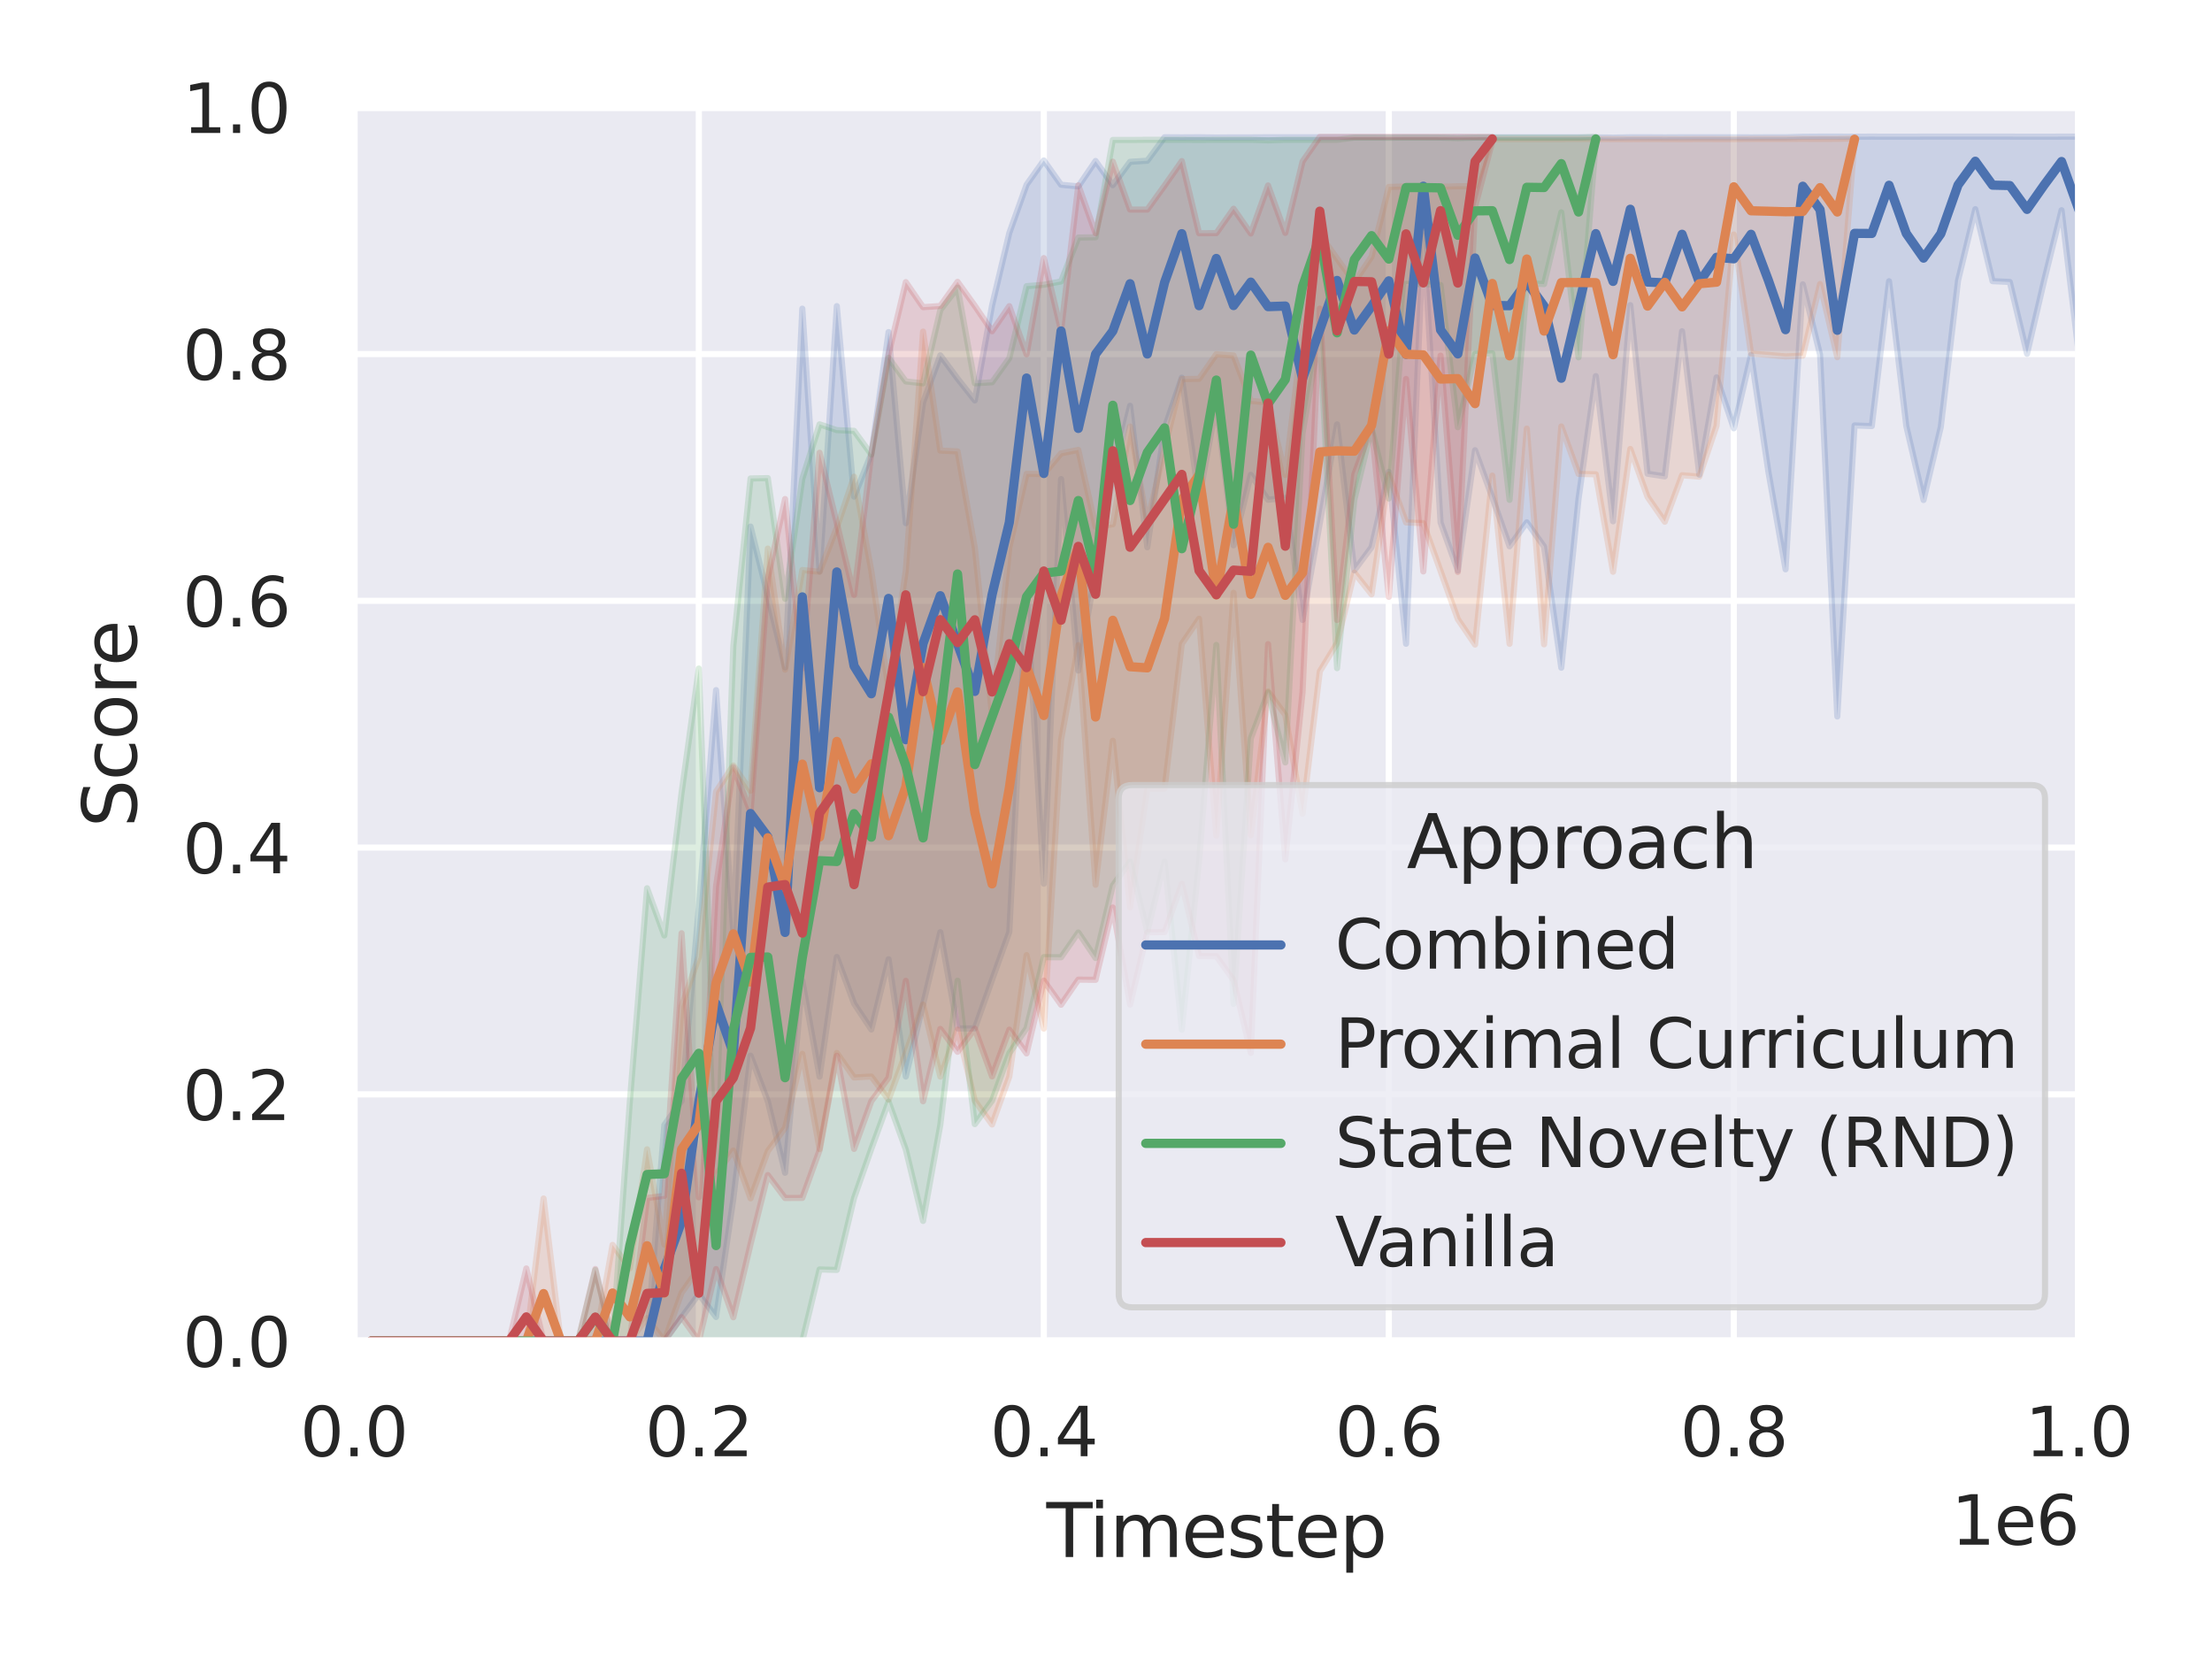 <?xml version="1.0" encoding="utf-8" standalone="no"?>
<!DOCTYPE svg PUBLIC "-//W3C//DTD SVG 1.1//EN"
  "http://www.w3.org/Graphics/SVG/1.1/DTD/svg11.dtd">
<svg xmlns:xlink="http://www.w3.org/1999/xlink" width="288pt" height="216pt" viewBox="0 0 288 216" xmlns="http://www.w3.org/2000/svg" version="1.1">
 <defs>
  <style type="text/css">*{stroke-linejoin: round; stroke-linecap: butt}</style>
 </defs>
 <g id="figure_1">
  <g id="patch_1">
   <path d="M 0 216 
L 288 216 
L 288 0 
L 0 0 
z
" style="fill: #ffffff"/>
  </g>
  <g id="axes_1">
   <g id="patch_2">
    <path d="M 46.068 174.612 
L 270.657 174.612 
L 270.657 13.968 
L 46.068 13.968 
z
" style="fill: #eaeaf2"/>
   </g>
   <g id="matplotlib.axis_1">
    <g id="xtick_1">
     <g id="line2d_1">
      <path d="M 46.068 174.612 
L 46.068 13.968 
" clip-path="url(#p4037d0fa3b)" style="fill: none; stroke: #ffffff; stroke-width: 0.8; stroke-linecap: round"/>
     </g>
     <g id="text_1">
      <!-- 0.0 -->
      <g style="fill: #262626" transform="translate(39.071 189.599) scale(0.088 -0.088)">
       <defs>
        <path id="DejaVuSans-30" d="M 2034 4250 
Q 1547 4250 1301 3770 
Q 1056 3291 1056 2328 
Q 1056 1369 1301 889 
Q 1547 409 2034 409 
Q 2525 409 2770 889 
Q 3016 1369 3016 2328 
Q 3016 3291 2770 3770 
Q 2525 4250 2034 4250 
z
M 2034 4750 
Q 2819 4750 3233 4129 
Q 3647 3509 3647 2328 
Q 3647 1150 3233 529 
Q 2819 -91 2034 -91 
Q 1250 -91 836 529 
Q 422 1150 422 2328 
Q 422 3509 836 4129 
Q 1250 4750 2034 4750 
z
" transform="scale(0.016)"/>
        <path id="DejaVuSans-2e" d="M 684 794 
L 1344 794 
L 1344 0 
L 684 0 
L 684 794 
z
" transform="scale(0.016)"/>
       </defs>
       <use xlink:href="#DejaVuSans-30"/>
       <use xlink:href="#DejaVuSans-2e" x="63.623"/>
       <use xlink:href="#DejaVuSans-30" x="95.41"/>
      </g>
     </g>
    </g>
    <g id="xtick_2">
     <g id="line2d_2">
      <path d="M 90.986 174.612 
L 90.986 13.968 
" clip-path="url(#p4037d0fa3b)" style="fill: none; stroke: #ffffff; stroke-width: 0.8; stroke-linecap: round"/>
     </g>
     <g id="text_2">
      <!-- 0.2 -->
      <g style="fill: #262626" transform="translate(83.988 189.599) scale(0.088 -0.088)">
       <defs>
        <path id="DejaVuSans-32" d="M 1228 531 
L 3431 531 
L 3431 0 
L 469 0 
L 469 531 
Q 828 903 1448 1529 
Q 2069 2156 2228 2338 
Q 2531 2678 2651 2914 
Q 2772 3150 2772 3378 
Q 2772 3750 2511 3984 
Q 2250 4219 1831 4219 
Q 1534 4219 1204 4116 
Q 875 4013 500 3803 
L 500 4441 
Q 881 4594 1212 4672 
Q 1544 4750 1819 4750 
Q 2544 4750 2975 4387 
Q 3406 4025 3406 3419 
Q 3406 3131 3298 2873 
Q 3191 2616 2906 2266 
Q 2828 2175 2409 1742 
Q 1991 1309 1228 531 
z
" transform="scale(0.016)"/>
       </defs>
       <use xlink:href="#DejaVuSans-30"/>
       <use xlink:href="#DejaVuSans-2e" x="63.623"/>
       <use xlink:href="#DejaVuSans-32" x="95.41"/>
      </g>
     </g>
    </g>
    <g id="xtick_3">
     <g id="line2d_3">
      <path d="M 135.904 174.612 
L 135.904 13.968 
" clip-path="url(#p4037d0fa3b)" style="fill: none; stroke: #ffffff; stroke-width: 0.8; stroke-linecap: round"/>
     </g>
     <g id="text_3">
      <!-- 0.4 -->
      <g style="fill: #262626" transform="translate(128.906 189.599) scale(0.088 -0.088)">
       <defs>
        <path id="DejaVuSans-34" d="M 2419 4116 
L 825 1625 
L 2419 1625 
L 2419 4116 
z
M 2253 4666 
L 3047 4666 
L 3047 1625 
L 3713 1625 
L 3713 1100 
L 3047 1100 
L 3047 0 
L 2419 0 
L 2419 1100 
L 313 1100 
L 313 1709 
L 2253 4666 
z
" transform="scale(0.016)"/>
       </defs>
       <use xlink:href="#DejaVuSans-30"/>
       <use xlink:href="#DejaVuSans-2e" x="63.623"/>
       <use xlink:href="#DejaVuSans-34" x="95.41"/>
      </g>
     </g>
    </g>
    <g id="xtick_4">
     <g id="line2d_4">
      <path d="M 180.821 174.612 
L 180.821 13.968 
" clip-path="url(#p4037d0fa3b)" style="fill: none; stroke: #ffffff; stroke-width: 0.8; stroke-linecap: round"/>
     </g>
     <g id="text_4">
      <!-- 0.6 -->
      <g style="fill: #262626" transform="translate(173.824 189.599) scale(0.088 -0.088)">
       <defs>
        <path id="DejaVuSans-36" d="M 2113 2584 
Q 1688 2584 1439 2293 
Q 1191 2003 1191 1497 
Q 1191 994 1439 701 
Q 1688 409 2113 409 
Q 2538 409 2786 701 
Q 3034 994 3034 1497 
Q 3034 2003 2786 2293 
Q 2538 2584 2113 2584 
z
M 3366 4563 
L 3366 3988 
Q 3128 4100 2886 4159 
Q 2644 4219 2406 4219 
Q 1781 4219 1451 3797 
Q 1122 3375 1075 2522 
Q 1259 2794 1537 2939 
Q 1816 3084 2150 3084 
Q 2853 3084 3261 2657 
Q 3669 2231 3669 1497 
Q 3669 778 3244 343 
Q 2819 -91 2113 -91 
Q 1303 -91 875 529 
Q 447 1150 447 2328 
Q 447 3434 972 4092 
Q 1497 4750 2381 4750 
Q 2619 4750 2861 4703 
Q 3103 4656 3366 4563 
z
" transform="scale(0.016)"/>
       </defs>
       <use xlink:href="#DejaVuSans-30"/>
       <use xlink:href="#DejaVuSans-2e" x="63.623"/>
       <use xlink:href="#DejaVuSans-36" x="95.41"/>
      </g>
     </g>
    </g>
    <g id="xtick_5">
     <g id="line2d_5">
      <path d="M 225.739 174.612 
L 225.739 13.968 
" clip-path="url(#p4037d0fa3b)" style="fill: none; stroke: #ffffff; stroke-width: 0.8; stroke-linecap: round"/>
     </g>
     <g id="text_5">
      <!-- 0.8 -->
      <g style="fill: #262626" transform="translate(218.742 189.599) scale(0.088 -0.088)">
       <defs>
        <path id="DejaVuSans-38" d="M 2034 2216 
Q 1584 2216 1326 1975 
Q 1069 1734 1069 1313 
Q 1069 891 1326 650 
Q 1584 409 2034 409 
Q 2484 409 2743 651 
Q 3003 894 3003 1313 
Q 3003 1734 2745 1975 
Q 2488 2216 2034 2216 
z
M 1403 2484 
Q 997 2584 770 2862 
Q 544 3141 544 3541 
Q 544 4100 942 4425 
Q 1341 4750 2034 4750 
Q 2731 4750 3128 4425 
Q 3525 4100 3525 3541 
Q 3525 3141 3298 2862 
Q 3072 2584 2669 2484 
Q 3125 2378 3379 2068 
Q 3634 1759 3634 1313 
Q 3634 634 3220 271 
Q 2806 -91 2034 -91 
Q 1263 -91 848 271 
Q 434 634 434 1313 
Q 434 1759 690 2068 
Q 947 2378 1403 2484 
z
M 1172 3481 
Q 1172 3119 1398 2916 
Q 1625 2713 2034 2713 
Q 2441 2713 2670 2916 
Q 2900 3119 2900 3481 
Q 2900 3844 2670 4047 
Q 2441 4250 2034 4250 
Q 1625 4250 1398 4047 
Q 1172 3844 1172 3481 
z
" transform="scale(0.016)"/>
       </defs>
       <use xlink:href="#DejaVuSans-30"/>
       <use xlink:href="#DejaVuSans-2e" x="63.623"/>
       <use xlink:href="#DejaVuSans-38" x="95.41"/>
      </g>
     </g>
    </g>
    <g id="xtick_6">
     <g id="line2d_6">
      <path d="M 270.657 174.612 
L 270.657 13.968 
" clip-path="url(#p4037d0fa3b)" style="fill: none; stroke: #ffffff; stroke-width: 0.8; stroke-linecap: round"/>
     </g>
     <g id="text_6">
      <!-- 1.0 -->
      <g style="fill: #262626" transform="translate(263.66 189.599) scale(0.088 -0.088)">
       <defs>
        <path id="DejaVuSans-31" d="M 794 531 
L 1825 531 
L 1825 4091 
L 703 3866 
L 703 4441 
L 1819 4666 
L 2450 4666 
L 2450 531 
L 3481 531 
L 3481 0 
L 794 0 
L 794 531 
z
" transform="scale(0.016)"/>
       </defs>
       <use xlink:href="#DejaVuSans-31"/>
       <use xlink:href="#DejaVuSans-2e" x="63.623"/>
       <use xlink:href="#DejaVuSans-30" x="95.41"/>
      </g>
     </g>
    </g>
    <g id="text_7">
     <!-- Timestep -->
     <g style="fill: #262626" transform="translate(136.235 202.723) scale(0.096 -0.096)">
      <defs>
       <path id="DejaVuSans-54" d="M -19 4666 
L 3928 4666 
L 3928 4134 
L 2272 4134 
L 2272 0 
L 1638 0 
L 1638 4134 
L -19 4134 
L -19 4666 
z
" transform="scale(0.016)"/>
       <path id="DejaVuSans-69" d="M 603 3500 
L 1178 3500 
L 1178 0 
L 603 0 
L 603 3500 
z
M 603 4863 
L 1178 4863 
L 1178 4134 
L 603 4134 
L 603 4863 
z
" transform="scale(0.016)"/>
       <path id="DejaVuSans-6d" d="M 3328 2828 
Q 3544 3216 3844 3400 
Q 4144 3584 4550 3584 
Q 5097 3584 5394 3201 
Q 5691 2819 5691 2113 
L 5691 0 
L 5113 0 
L 5113 2094 
Q 5113 2597 4934 2840 
Q 4756 3084 4391 3084 
Q 3944 3084 3684 2787 
Q 3425 2491 3425 1978 
L 3425 0 
L 2847 0 
L 2847 2094 
Q 2847 2600 2669 2842 
Q 2491 3084 2119 3084 
Q 1678 3084 1418 2786 
Q 1159 2488 1159 1978 
L 1159 0 
L 581 0 
L 581 3500 
L 1159 3500 
L 1159 2956 
Q 1356 3278 1631 3431 
Q 1906 3584 2284 3584 
Q 2666 3584 2933 3390 
Q 3200 3197 3328 2828 
z
" transform="scale(0.016)"/>
       <path id="DejaVuSans-65" d="M 3597 1894 
L 3597 1613 
L 953 1613 
Q 991 1019 1311 708 
Q 1631 397 2203 397 
Q 2534 397 2845 478 
Q 3156 559 3463 722 
L 3463 178 
Q 3153 47 2828 -22 
Q 2503 -91 2169 -91 
Q 1331 -91 842 396 
Q 353 884 353 1716 
Q 353 2575 817 3079 
Q 1281 3584 2069 3584 
Q 2775 3584 3186 3129 
Q 3597 2675 3597 1894 
z
M 3022 2063 
Q 3016 2534 2758 2815 
Q 2500 3097 2075 3097 
Q 1594 3097 1305 2825 
Q 1016 2553 972 2059 
L 3022 2063 
z
" transform="scale(0.016)"/>
       <path id="DejaVuSans-73" d="M 2834 3397 
L 2834 2853 
Q 2591 2978 2328 3040 
Q 2066 3103 1784 3103 
Q 1356 3103 1142 2972 
Q 928 2841 928 2578 
Q 928 2378 1081 2264 
Q 1234 2150 1697 2047 
L 1894 2003 
Q 2506 1872 2764 1633 
Q 3022 1394 3022 966 
Q 3022 478 2636 193 
Q 2250 -91 1575 -91 
Q 1294 -91 989 -36 
Q 684 19 347 128 
L 347 722 
Q 666 556 975 473 
Q 1284 391 1588 391 
Q 1994 391 2212 530 
Q 2431 669 2431 922 
Q 2431 1156 2273 1281 
Q 2116 1406 1581 1522 
L 1381 1569 
Q 847 1681 609 1914 
Q 372 2147 372 2553 
Q 372 3047 722 3315 
Q 1072 3584 1716 3584 
Q 2034 3584 2315 3537 
Q 2597 3491 2834 3397 
z
" transform="scale(0.016)"/>
       <path id="DejaVuSans-74" d="M 1172 4494 
L 1172 3500 
L 2356 3500 
L 2356 3053 
L 1172 3053 
L 1172 1153 
Q 1172 725 1289 603 
Q 1406 481 1766 481 
L 2356 481 
L 2356 0 
L 1766 0 
Q 1100 0 847 248 
Q 594 497 594 1153 
L 594 3053 
L 172 3053 
L 172 3500 
L 594 3500 
L 594 4494 
L 1172 4494 
z
" transform="scale(0.016)"/>
       <path id="DejaVuSans-70" d="M 1159 525 
L 1159 -1331 
L 581 -1331 
L 581 3500 
L 1159 3500 
L 1159 2969 
Q 1341 3281 1617 3432 
Q 1894 3584 2278 3584 
Q 2916 3584 3314 3078 
Q 3713 2572 3713 1747 
Q 3713 922 3314 415 
Q 2916 -91 2278 -91 
Q 1894 -91 1617 61 
Q 1341 213 1159 525 
z
M 3116 1747 
Q 3116 2381 2855 2742 
Q 2594 3103 2138 3103 
Q 1681 3103 1420 2742 
Q 1159 2381 1159 1747 
Q 1159 1113 1420 752 
Q 1681 391 2138 391 
Q 2594 391 2855 752 
Q 3116 1113 3116 1747 
z
" transform="scale(0.016)"/>
      </defs>
      <use xlink:href="#DejaVuSans-54"/>
      <use xlink:href="#DejaVuSans-69" x="57.959"/>
      <use xlink:href="#DejaVuSans-6d" x="85.742"/>
      <use xlink:href="#DejaVuSans-65" x="183.154"/>
      <use xlink:href="#DejaVuSans-73" x="244.678"/>
      <use xlink:href="#DejaVuSans-74" x="296.777"/>
      <use xlink:href="#DejaVuSans-65" x="335.986"/>
      <use xlink:href="#DejaVuSans-70" x="397.51"/>
     </g>
    </g>
    <g id="text_8">
     <!-- 1e6 -->
     <g style="fill: #262626" transform="translate(254.044 201.115) scale(0.088 -0.088)">
      <use xlink:href="#DejaVuSans-31"/>
      <use xlink:href="#DejaVuSans-65" x="63.623"/>
      <use xlink:href="#DejaVuSans-36" x="125.146"/>
     </g>
    </g>
   </g>
   <g id="matplotlib.axis_2">
    <g id="ytick_1">
     <g id="line2d_7">
      <path d="M 46.068 174.612 
L 270.657 174.612 
" clip-path="url(#p4037d0fa3b)" style="fill: none; stroke: #ffffff; stroke-width: 0.8; stroke-linecap: round"/>
     </g>
     <g id="text_9">
      <!-- 0.0 -->
      <g style="fill: #262626" transform="translate(23.773 177.955) scale(0.088 -0.088)">
       <use xlink:href="#DejaVuSans-30"/>
       <use xlink:href="#DejaVuSans-2e" x="63.623"/>
       <use xlink:href="#DejaVuSans-30" x="95.41"/>
      </g>
     </g>
    </g>
    <g id="ytick_2">
     <g id="line2d_8">
      <path d="M 46.068 142.483 
L 270.657 142.483 
" clip-path="url(#p4037d0fa3b)" style="fill: none; stroke: #ffffff; stroke-width: 0.8; stroke-linecap: round"/>
     </g>
     <g id="text_10">
      <!-- 0.2 -->
      <g style="fill: #262626" transform="translate(23.773 145.827) scale(0.088 -0.088)">
       <use xlink:href="#DejaVuSans-30"/>
       <use xlink:href="#DejaVuSans-2e" x="63.623"/>
       <use xlink:href="#DejaVuSans-32" x="95.41"/>
      </g>
     </g>
    </g>
    <g id="ytick_3">
     <g id="line2d_9">
      <path d="M 46.068 110.354 
L 270.657 110.354 
" clip-path="url(#p4037d0fa3b)" style="fill: none; stroke: #ffffff; stroke-width: 0.8; stroke-linecap: round"/>
     </g>
     <g id="text_11">
      <!-- 0.4 -->
      <g style="fill: #262626" transform="translate(23.773 113.698) scale(0.088 -0.088)">
       <use xlink:href="#DejaVuSans-30"/>
       <use xlink:href="#DejaVuSans-2e" x="63.623"/>
       <use xlink:href="#DejaVuSans-34" x="95.41"/>
      </g>
     </g>
    </g>
    <g id="ytick_4">
     <g id="line2d_10">
      <path d="M 46.068 78.226 
L 270.657 78.226 
" clip-path="url(#p4037d0fa3b)" style="fill: none; stroke: #ffffff; stroke-width: 0.8; stroke-linecap: round"/>
     </g>
     <g id="text_12">
      <!-- 0.6 -->
      <g style="fill: #262626" transform="translate(23.773 81.569) scale(0.088 -0.088)">
       <use xlink:href="#DejaVuSans-30"/>
       <use xlink:href="#DejaVuSans-2e" x="63.623"/>
       <use xlink:href="#DejaVuSans-36" x="95.41"/>
      </g>
     </g>
    </g>
    <g id="ytick_5">
     <g id="line2d_11">
      <path d="M 46.068 46.097 
L 270.657 46.097 
" clip-path="url(#p4037d0fa3b)" style="fill: none; stroke: #ffffff; stroke-width: 0.8; stroke-linecap: round"/>
     </g>
     <g id="text_13">
      <!-- 0.8 -->
      <g style="fill: #262626" transform="translate(23.773 49.44) scale(0.088 -0.088)">
       <use xlink:href="#DejaVuSans-30"/>
       <use xlink:href="#DejaVuSans-2e" x="63.623"/>
       <use xlink:href="#DejaVuSans-38" x="95.41"/>
      </g>
     </g>
    </g>
    <g id="ytick_6">
     <g id="line2d_12">
      <path d="M 46.068 13.968 
L 270.657 13.968 
" clip-path="url(#p4037d0fa3b)" style="fill: none; stroke: #ffffff; stroke-width: 0.8; stroke-linecap: round"/>
     </g>
     <g id="text_14">
      <!-- 1.0 -->
      <g style="fill: #262626" transform="translate(23.773 17.311) scale(0.088 -0.088)">
       <use xlink:href="#DejaVuSans-31"/>
       <use xlink:href="#DejaVuSans-2e" x="63.623"/>
       <use xlink:href="#DejaVuSans-30" x="95.41"/>
      </g>
     </g>
    </g>
    <g id="text_15">
     <!-- Score -->
     <g style="fill: #262626" transform="translate(17.777 107.732) rotate(-90) scale(0.096 -0.096)">
      <defs>
       <path id="DejaVuSans-53" d="M 3425 4513 
L 3425 3897 
Q 3066 4069 2747 4153 
Q 2428 4238 2131 4238 
Q 1616 4238 1336 4038 
Q 1056 3838 1056 3469 
Q 1056 3159 1242 3001 
Q 1428 2844 1947 2747 
L 2328 2669 
Q 3034 2534 3370 2195 
Q 3706 1856 3706 1288 
Q 3706 609 3251 259 
Q 2797 -91 1919 -91 
Q 1588 -91 1214 -16 
Q 841 59 441 206 
L 441 856 
Q 825 641 1194 531 
Q 1563 422 1919 422 
Q 2459 422 2753 634 
Q 3047 847 3047 1241 
Q 3047 1584 2836 1778 
Q 2625 1972 2144 2069 
L 1759 2144 
Q 1053 2284 737 2584 
Q 422 2884 422 3419 
Q 422 4038 858 4394 
Q 1294 4750 2059 4750 
Q 2388 4750 2728 4690 
Q 3069 4631 3425 4513 
z
" transform="scale(0.016)"/>
       <path id="DejaVuSans-63" d="M 3122 3366 
L 3122 2828 
Q 2878 2963 2633 3030 
Q 2388 3097 2138 3097 
Q 1578 3097 1268 2742 
Q 959 2388 959 1747 
Q 959 1106 1268 751 
Q 1578 397 2138 397 
Q 2388 397 2633 464 
Q 2878 531 3122 666 
L 3122 134 
Q 2881 22 2623 -34 
Q 2366 -91 2075 -91 
Q 1284 -91 818 406 
Q 353 903 353 1747 
Q 353 2603 823 3093 
Q 1294 3584 2113 3584 
Q 2378 3584 2631 3529 
Q 2884 3475 3122 3366 
z
" transform="scale(0.016)"/>
       <path id="DejaVuSans-6f" d="M 1959 3097 
Q 1497 3097 1228 2736 
Q 959 2375 959 1747 
Q 959 1119 1226 758 
Q 1494 397 1959 397 
Q 2419 397 2687 759 
Q 2956 1122 2956 1747 
Q 2956 2369 2687 2733 
Q 2419 3097 1959 3097 
z
M 1959 3584 
Q 2709 3584 3137 3096 
Q 3566 2609 3566 1747 
Q 3566 888 3137 398 
Q 2709 -91 1959 -91 
Q 1206 -91 779 398 
Q 353 888 353 1747 
Q 353 2609 779 3096 
Q 1206 3584 1959 3584 
z
" transform="scale(0.016)"/>
       <path id="DejaVuSans-72" d="M 2631 2963 
Q 2534 3019 2420 3045 
Q 2306 3072 2169 3072 
Q 1681 3072 1420 2755 
Q 1159 2438 1159 1844 
L 1159 0 
L 581 0 
L 581 3500 
L 1159 3500 
L 1159 2956 
Q 1341 3275 1631 3429 
Q 1922 3584 2338 3584 
Q 2397 3584 2469 3576 
Q 2541 3569 2628 3553 
L 2631 2963 
z
" transform="scale(0.016)"/>
      </defs>
      <use xlink:href="#DejaVuSans-53"/>
      <use xlink:href="#DejaVuSans-63" x="63.477"/>
      <use xlink:href="#DejaVuSans-6f" x="118.457"/>
      <use xlink:href="#DejaVuSans-72" x="179.639"/>
      <use xlink:href="#DejaVuSans-65" x="218.502"/>
     </g>
    </g>
   </g>
   <g id="PolyCollection_1">
    <defs>
     <path id="m850b9d8dd0" d="M 48.314 -41.388 
L 48.314 -41.388 
L 50.56 -41.388 
L 52.806 -41.388 
L 55.052 -41.388 
L 57.297 -41.388 
L 59.543 -41.388 
L 61.789 -41.388 
L 64.035 -41.388 
L 66.281 -41.388 
L 68.527 -41.388 
L 70.773 -41.388 
L 73.019 -41.388 
L 75.265 -41.388 
L 77.51 -41.388 
L 79.756 -41.388 
L 82.002 -41.388 
L 84.248 -41.388 
L 86.494 -41.388 
L 88.74 -44.474 
L 90.986 -47.507 
L 93.232 -44.529 
L 95.478 -59.897 
L 97.723 -78.551 
L 99.969 -72.6 
L 102.215 -63.304 
L 104.461 -88.294 
L 106.707 -75.82 
L 108.953 -91.403 
L 111.199 -85.338 
L 113.445 -81.958 
L 115.691 -91.107 
L 117.936 -75.835 
L 120.182 -85.216 
L 122.428 -94.627 
L 124.674 -82.098 
L 126.92 -82.098 
L 129.166 -88.429 
L 131.412 -94.661 
L 133.658 -138.647 
L 135.904 -100.946 
L 138.149 -153.622 
L 140.395 -128.692 
L 142.641 -141.656 
L 144.887 -153.89 
L 147.133 -163.171 
L 149.379 -144.743 
L 151.625 -160.238 
L 153.871 -166.831 
L 156.117 -151.024 
L 158.363 -163.324 
L 160.608 -145.005 
L 162.854 -154.178 
L 165.1 -150.932 
L 167.346 -151.173 
L 169.592 -135.28 
L 171.838 -147.888 
L 174.084 -160.739 
L 176.33 -141.742 
L 178.576 -144.752 
L 180.821 -154.567 
L 183.067 -132.178 
L 185.313 -185.367 
L 187.559 -147.969 
L 189.805 -141.715 
L 192.051 -157.382 
L 194.297 -151.232 
L 196.543 -144.874 
L 198.789 -147.992 
L 201.034 -144.842 
L 203.28 -129.062 
L 205.526 -151.056 
L 207.772 -167.03 
L 210.018 -148.127 
L 212.264 -176.271 
L 214.51 -154.318 
L 216.756 -153.975 
L 219.002 -172.868 
L 221.247 -154.192 
L 223.493 -166.867 
L 225.739 -160.238 
L 227.985 -169.791 
L 230.231 -154.644 
L 232.477 -141.873 
L 234.723 -178.978 
L 236.969 -169.822 
L 239.215 -122.714 
L 241.46 -160.608 
L 243.706 -160.523 
L 245.952 -179.384 
L 248.198 -160.527 
L 250.444 -150.898 
L 252.69 -160.414 
L 254.936 -179.466 
L 257.182 -188.765 
L 259.428 -179.393 
L 261.673 -179.289 
L 263.919 -169.931 
L 266.165 -179.56 
L 268.411 -188.63 
L 270.657 -169.881 
L 270.657 -198.21 
L 270.657 -198.21 
L 268.411 -198.21 
L 266.165 -198.205 
L 263.919 -198.205 
L 261.673 -198.21 
L 259.428 -198.21 
L 257.182 -198.21 
L 254.936 -198.21 
L 252.69 -198.21 
L 250.444 -198.21 
L 248.198 -198.205 
L 245.952 -198.205 
L 243.706 -198.21 
L 241.46 -198.205 
L 239.215 -198.21 
L 236.969 -198.21 
L 234.723 -198.196 
L 232.477 -198.128 
L 230.231 -198.128 
L 227.985 -198.115 
L 225.739 -198.128 
L 223.493 -198.128 
L 221.247 -198.128 
L 219.002 -198.128 
L 216.756 -198.115 
L 214.51 -198.128 
L 212.264 -198.128 
L 210.018 -198.083 
L 207.772 -198.115 
L 205.526 -198.128 
L 203.28 -198.128 
L 201.034 -198.128 
L 198.789 -198.128 
L 196.543 -198.128 
L 194.297 -198.128 
L 192.051 -198.115 
L 189.805 -198.128 
L 187.559 -198.115 
L 185.313 -198.128 
L 183.067 -198.128 
L 180.821 -198.128 
L 178.576 -198.128 
L 176.33 -198.128 
L 174.084 -198.128 
L 171.838 -198.128 
L 169.592 -198.128 
L 167.346 -198.128 
L 165.1 -198.128 
L 162.854 -198.115 
L 160.608 -198.115 
L 158.363 -198.097 
L 156.117 -198.128 
L 153.871 -198.115 
L 151.625 -198.128 
L 149.379 -195.074 
L 147.133 -194.934 
L 144.887 -191.892 
L 142.641 -195.038 
L 140.395 -191.734 
L 138.149 -191.947 
L 135.904 -195.11 
L 133.658 -191.951 
L 131.412 -185.67 
L 129.166 -176.235 
L 126.92 -163.864 
L 124.674 -166.704 
L 122.428 -169.737 
L 120.182 -163.605 
L 117.936 -147.883 
L 115.691 -172.765 
L 113.445 -156.912 
L 111.199 -151.345 
L 108.953 -176.144 
L 106.707 -141.595 
L 104.461 -175.814 
L 102.215 -129.103 
L 99.969 -138.373 
L 97.723 -147.441 
L 95.478 -94.67 
L 93.232 -126.148 
L 90.986 -97.842 
L 88.74 -72.663 
L 86.494 -69.531 
L 84.248 -41.388 
L 82.002 -41.388 
L 79.756 -41.388 
L 77.51 -41.388 
L 75.265 -41.388 
L 73.019 -41.388 
L 70.773 -41.388 
L 68.527 -41.388 
L 66.281 -41.388 
L 64.035 -41.388 
L 61.789 -41.388 
L 59.543 -41.388 
L 57.297 -41.388 
L 55.052 -41.388 
L 52.806 -41.388 
L 50.56 -41.388 
L 48.314 -41.388 
z
" style="stroke: #4c72b0; stroke-opacity: 0.2; stroke-width: 0.8"/>
    </defs>
    <g clip-path="url(#p4037d0fa3b)">
     <use xlink:href="#m850b9d8dd0" x="0" y="216" style="fill: #4c72b0; fill-opacity: 0.2; stroke: #4c72b0; stroke-opacity: 0.2; stroke-width: 0.8"/>
    </g>
   </g>
   <g id="PolyCollection_2">
    <defs>
     <path id="m5483bf6486" d="M 48.314 -41.388 
L 48.314 -41.388 
L 50.56 -41.388 
L 52.806 -41.388 
L 55.052 -41.388 
L 57.297 -41.388 
L 59.543 -41.388 
L 61.789 -41.388 
L 64.035 -41.388 
L 66.281 -41.388 
L 68.527 -41.388 
L 70.773 -41.388 
L 73.019 -41.388 
L 75.265 -41.388 
L 77.51 -41.388 
L 79.756 -41.388 
L 82.002 -41.388 
L 84.248 -44.407 
L 86.494 -41.388 
L 88.74 -47.669 
L 90.986 -50.855 
L 93.232 -63.113 
L 95.478 -66.205 
L 97.723 -59.974 
L 99.969 -66.133 
L 102.215 -69.152 
L 104.461 -78.795 
L 106.707 -66.391 
L 108.953 -78.908 
L 111.199 -75.713 
L 113.445 -75.84 
L 115.691 -72.83 
L 117.936 -78.921 
L 120.182 -85.203 
L 122.428 -75.831 
L 124.674 -81.945 
L 126.92 -72.685 
L 129.166 -69.59 
L 131.412 -75.835 
L 133.658 -91.642 
L 135.904 -82.08 
L 138.149 -119.663 
L 140.395 -131.991 
L 142.641 -100.802 
L 144.887 -119.564 
L 147.133 -97.846 
L 149.379 -113.323 
L 151.625 -113.314 
L 153.871 -132.171 
L 156.117 -135.448 
L 158.363 -107.205 
L 160.608 -138.819 
L 162.854 -107.255 
L 165.1 -125.99 
L 167.346 -122.908 
L 169.592 -110.061 
L 171.838 -128.584 
L 174.084 -132.275 
L 176.33 -141.444 
L 178.576 -138.62 
L 180.821 -154.21 
L 183.067 -147.978 
L 185.313 -147.888 
L 187.559 -141.665 
L 189.805 -135.389 
L 192.051 -132.08 
L 194.297 -154.074 
L 196.543 -132.176 
L 198.789 -160.199 
L 201.034 -132.109 
L 203.28 -160.477 
L 205.526 -154.299 
L 207.772 -154.246 
L 210.018 -141.553 
L 212.264 -157.545 
L 214.51 -151.304 
L 216.756 -148.073 
L 219.002 -154.122 
L 221.247 -153.943 
L 223.493 -160.554 
L 225.739 -185.467 
L 227.985 -169.967 
L 230.231 -169.791 
L 232.477 -169.596 
L 234.723 -169.696 
L 236.969 -179.018 
L 239.215 -169.493 
L 241.46 -197.776 
L 241.46 -197.975 
L 241.46 -197.975 
L 239.215 -197.921 
L 236.969 -197.912 
L 234.723 -197.921 
L 232.477 -197.912 
L 230.231 -197.912 
L 227.985 -197.912 
L 225.739 -197.893 
L 223.493 -197.893 
L 221.247 -197.902 
L 219.002 -197.884 
L 216.756 -197.893 
L 214.51 -197.903 
L 212.264 -197.884 
L 210.018 -197.893 
L 207.772 -197.902 
L 205.526 -197.902 
L 203.28 -197.893 
L 201.034 -197.893 
L 198.789 -197.893 
L 196.543 -197.893 
L 194.297 -197.893 
L 192.051 -191.761 
L 189.805 -191.748 
L 187.559 -191.689 
L 185.313 -191.581 
L 183.067 -191.73 
L 180.821 -191.662 
L 178.576 -182.588 
L 176.33 -179.24 
L 174.084 -182.326 
L 171.838 -185.521 
L 169.592 -172.809 
L 167.346 -154.165 
L 165.1 -163.591 
L 162.854 -163.808 
L 160.608 -169.718 
L 158.363 -169.881 
L 156.117 -166.677 
L 153.871 -166.641 
L 151.625 -157.617 
L 149.379 -147.947 
L 147.133 -160.464 
L 144.887 -147.734 
L 142.641 -147.414 
L 140.395 -157.423 
L 138.149 -156.971 
L 135.904 -154.278 
L 133.658 -154.3 
L 131.412 -144.711 
L 129.166 -122.903 
L 126.92 -144.684 
L 124.674 -157.233 
L 122.428 -157.332 
L 120.182 -172.827 
L 117.936 -141.765 
L 115.691 -126.245 
L 113.445 -141.684 
L 111.199 -153.934 
L 108.953 -147.319 
L 106.707 -141.555 
L 104.461 -141.788 
L 102.215 -128.809 
L 99.969 -144.576 
L 97.723 -113.048 
L 95.478 -116.337 
L 93.232 -112.93 
L 90.986 -91.407 
L 88.74 -84.999 
L 86.494 -53.955 
L 84.248 -66.359 
L 82.002 -50.864 
L 79.756 -53.914 
L 77.51 -41.388 
L 75.265 -41.388 
L 73.019 -41.388 
L 70.773 -59.96 
L 68.527 -41.388 
L 66.281 -41.388 
L 64.035 -41.388 
L 61.789 -41.388 
L 59.543 -41.388 
L 57.297 -41.388 
L 55.052 -41.388 
L 52.806 -41.388 
L 50.56 -41.388 
L 48.314 -41.388 
z
" style="stroke: #dd8452; stroke-opacity: 0.2; stroke-width: 0.8"/>
    </defs>
    <g clip-path="url(#p4037d0fa3b)">
     <use xlink:href="#m5483bf6486" x="0" y="216" style="fill: #dd8452; fill-opacity: 0.2; stroke: #dd8452; stroke-opacity: 0.2; stroke-width: 0.8"/>
    </g>
   </g>
   <g id="PolyCollection_3">
    <defs>
     <path id="m76d84682b8" d="M 48.314 -41.388 
L 48.314 -41.388 
L 50.56 -41.388 
L 52.806 -41.388 
L 55.052 -41.388 
L 57.297 -41.388 
L 59.543 -41.388 
L 61.789 -41.388 
L 64.035 -41.388 
L 66.281 -41.388 
L 68.527 -41.388 
L 70.773 -41.388 
L 73.019 -41.388 
L 75.265 -41.388 
L 77.51 -41.388 
L 79.756 -41.388 
L 82.002 -41.388 
L 84.248 -41.388 
L 86.494 -41.388 
L 88.74 -41.388 
L 90.986 -41.388 
L 93.232 -41.388 
L 95.478 -41.388 
L 97.723 -41.388 
L 99.969 -41.388 
L 102.215 -41.388 
L 104.461 -41.388 
L 106.707 -50.719 
L 108.953 -50.656 
L 111.199 -60.019 
L 113.445 -66.422 
L 115.691 -72.563 
L 117.936 -66.327 
L 120.182 -57.037 
L 122.428 -69.545 
L 124.674 -88.316 
L 126.92 -69.639 
L 129.166 -72.699 
L 131.412 -78.876 
L 133.658 -82.134 
L 135.904 -91.382 
L 138.149 -91.362 
L 140.395 -94.593 
L 142.641 -91.271 
L 144.887 -100.711 
L 147.133 -103.834 
L 149.379 -94.652 
L 151.625 -103.831 
L 153.871 -81.94 
L 156.117 -103.816 
L 158.363 -132.031 
L 160.608 -85.302 
L 162.854 -119.867 
L 165.1 -125.836 
L 167.346 -116.731 
L 169.592 -159.623 
L 171.838 -172.529 
L 174.084 -129.004 
L 176.33 -150.902 
L 178.576 -160.238 
L 180.821 -151.092 
L 183.067 -179.032 
L 185.313 -179.014 
L 187.559 -178.892 
L 189.805 -160.374 
L 192.051 -169.922 
L 194.297 -169.99 
L 196.543 -150.916 
L 198.789 -179.14 
L 201.034 -179.014 
L 203.28 -188.354 
L 205.526 -169.474 
L 207.772 -197.55 
L 207.772 -198.187 
L 207.772 -198.187 
L 205.526 -198.083 
L 203.28 -198.083 
L 201.034 -198.083 
L 198.789 -198.083 
L 196.543 -198.083 
L 194.297 -198.083 
L 192.051 -198.083 
L 189.805 -198.006 
L 187.559 -198.083 
L 185.313 -198.083 
L 183.067 -198.083 
L 180.821 -198.065 
L 178.576 -198.083 
L 176.33 -198.083 
L 174.084 -197.799 
L 171.838 -197.799 
L 169.592 -197.799 
L 167.346 -197.799 
L 165.1 -197.722 
L 162.854 -197.799 
L 160.608 -197.799 
L 158.363 -197.799 
L 156.117 -197.78 
L 153.871 -197.799 
L 151.625 -197.799 
L 149.379 -197.799 
L 147.133 -197.78 
L 144.887 -197.78 
L 142.641 -185.105 
L 140.395 -185.074 
L 138.149 -179.357 
L 135.904 -178.926 
L 133.658 -178.743 
L 131.412 -169.366 
L 129.166 -166.225 
L 126.92 -166.094 
L 124.674 -178.544 
L 122.428 -175.629 
L 120.182 -166.09 
L 117.936 -166.339 
L 115.691 -169.411 
L 113.445 -156.826 
L 111.199 -159.905 
L 108.953 -159.998 
L 106.707 -160.753 
L 104.461 -153.668 
L 102.215 -138.037 
L 99.969 -153.749 
L 97.723 -153.704 
L 95.478 -131.887 
L 93.232 -69.369 
L 90.986 -128.959 
L 88.74 -112.776 
L 86.494 -94.2 
L 84.248 -100.354 
L 82.002 -72.523 
L 79.756 -41.388 
L 77.51 -50.647 
L 75.265 -41.388 
L 73.019 -41.388 
L 70.773 -41.388 
L 68.527 -41.388 
L 66.281 -41.388 
L 64.035 -41.388 
L 61.789 -41.388 
L 59.543 -41.388 
L 57.297 -41.388 
L 55.052 -41.388 
L 52.806 -41.388 
L 50.56 -41.388 
L 48.314 -41.388 
z
" style="stroke: #55a868; stroke-opacity: 0.2; stroke-width: 0.8"/>
    </defs>
    <g clip-path="url(#p4037d0fa3b)">
     <use xlink:href="#m76d84682b8" x="0" y="216" style="fill: #55a868; fill-opacity: 0.2; stroke: #55a868; stroke-opacity: 0.2; stroke-width: 0.8"/>
    </g>
   </g>
   <g id="PolyCollection_4">
    <defs>
     <path id="m4a8286bc4e" d="M 48.314 -41.388 
L 48.314 -41.388 
L 50.56 -41.388 
L 52.806 -41.388 
L 55.052 -41.388 
L 57.297 -41.388 
L 59.543 -41.388 
L 61.789 -41.388 
L 64.035 -41.388 
L 66.281 -41.388 
L 68.527 -41.388 
L 70.773 -41.388 
L 73.019 -41.388 
L 75.265 -41.388 
L 77.51 -41.388 
L 79.756 -41.388 
L 82.002 -41.388 
L 84.248 -41.388 
L 86.494 -41.388 
L 88.74 -44.501 
L 90.986 -41.388 
L 93.232 -50.774 
L 95.478 -44.492 
L 97.723 -54.027 
L 99.969 -63.007 
L 102.215 -60.019 
L 104.461 -60.033 
L 106.707 -66.25 
L 108.953 -78.533 
L 111.199 -66.413 
L 113.445 -72.626 
L 115.691 -75.686 
L 117.936 -88.298 
L 120.182 -72.613 
L 122.428 -82.035 
L 124.674 -79.057 
L 126.92 -82.062 
L 129.166 -75.853 
L 131.412 -81.941 
L 133.658 -78.847 
L 135.904 -88.33 
L 138.149 -85.183 
L 140.395 -88.452 
L 142.641 -88.429 
L 144.887 -97.842 
L 147.133 -85.203 
L 149.379 -94.611 
L 151.625 -94.638 
L 153.871 -100.928 
L 156.117 -91.529 
L 158.363 -91.506 
L 160.608 -88.378 
L 162.854 -78.912 
L 165.1 -132.135 
L 167.346 -104.1 
L 169.592 -125.899 
L 171.838 -175.819 
L 174.084 -135.271 
L 176.33 -154.246 
L 178.576 -160.333 
L 180.821 -138.29 
L 183.067 -166.659 
L 185.313 -141.598 
L 187.559 -169.7 
L 189.805 -141.53 
L 192.051 -189.054 
L 194.297 -197.595 
L 194.297 -198.187 
L 194.297 -198.187 
L 192.051 -198.187 
L 189.805 -198.187 
L 187.559 -198.187 
L 185.313 -198.187 
L 183.067 -198.192 
L 180.821 -198.187 
L 178.576 -198.187 
L 176.33 -198.187 
L 174.084 -198.183 
L 171.838 -198.183 
L 169.592 -194.974 
L 167.346 -185.674 
L 165.1 -191.852 
L 162.854 -185.598 
L 160.608 -188.824 
L 158.363 -185.643 
L 156.117 -185.63 
L 153.871 -195.024 
L 151.625 -191.83 
L 149.379 -188.712 
L 147.133 -188.712 
L 144.887 -194.952 
L 142.641 -185.629 
L 140.395 -191.87 
L 138.149 -172.968 
L 135.904 -182.394 
L 133.658 -169.877 
L 131.412 -176.14 
L 129.166 -172.874 
L 126.92 -176.185 
L 124.674 -179.307 
L 122.428 -176.158 
L 120.182 -176.009 
L 117.936 -179.267 
L 115.691 -169.886 
L 113.445 -156.935 
L 111.199 -138.545 
L 108.953 -147.883 
L 106.707 -157.053 
L 104.461 -128.981 
L 102.215 -151.029 
L 99.969 -140.739 
L 97.723 -110.269 
L 95.478 -116.107 
L 93.232 -100.612 
L 90.986 -60.11 
L 88.74 -94.493 
L 86.494 -60.299 
L 84.248 -60.028 
L 82.002 -41.388 
L 79.756 -41.388 
L 77.51 -50.783 
L 75.265 -41.388 
L 73.019 -41.388 
L 70.773 -41.388 
L 68.527 -50.85 
L 66.281 -41.388 
L 64.035 -41.388 
L 61.789 -41.388 
L 59.543 -41.388 
L 57.297 -41.388 
L 55.052 -41.388 
L 52.806 -41.388 
L 50.56 -41.388 
L 48.314 -41.388 
z
" style="stroke: #c44e52; stroke-opacity: 0.2; stroke-width: 0.8"/>
    </defs>
    <g clip-path="url(#p4037d0fa3b)">
     <use xlink:href="#m4a8286bc4e" x="0" y="216" style="fill: #c44e52; fill-opacity: 0.2; stroke: #c44e52; stroke-opacity: 0.2; stroke-width: 0.8"/>
    </g>
   </g>
   <g id="line2d_13">
    <path d="M 48.314 174.612 
L 50.56 174.612 
L 52.806 174.612 
L 55.052 174.612 
L 57.297 174.612 
L 59.543 174.612 
L 61.789 174.612 
L 64.035 174.612 
L 66.281 174.612 
L 68.527 174.612 
L 70.773 174.612 
L 73.019 174.612 
L 75.265 174.612 
L 77.51 174.612 
L 79.756 174.612 
L 82.002 174.612 
L 84.248 174.612 
L 86.494 165.231 
L 88.74 159.022 
L 90.986 143.482 
L 93.232 130.68 
L 95.478 137.115 
L 97.723 105.921 
L 99.969 108.958 
L 102.215 121.403 
L 104.461 77.715 
L 106.707 102.559 
L 108.953 74.466 
L 111.199 86.712 
L 113.445 90.327 
L 115.691 77.913 
L 117.936 96.305 
L 120.182 83.792 
L 122.428 77.561 
L 124.674 83.842 
L 126.92 90.019 
L 129.166 77.434 
L 131.412 68.017 
L 133.658 49.219 
L 135.904 61.646 
L 138.149 43.091 
L 140.395 55.78 
L 142.641 46.105 
L 144.887 43.1 
L 147.133 36.941 
L 149.379 46.092 
L 151.625 36.778 
L 153.871 30.425 
L 156.117 39.802 
L 158.363 33.651 
L 160.608 39.783 
L 162.854 36.733 
L 165.1 39.924 
L 167.346 39.847 
L 169.592 49.296 
L 171.838 42.942 
L 174.084 36.512 
L 176.33 42.974 
L 178.576 39.874 
L 180.821 36.566 
L 183.067 46.132 
L 185.313 24.243 
L 187.559 42.951 
L 189.805 46.078 
L 192.051 33.593 
L 194.297 39.774 
L 196.543 39.802 
L 198.789 36.742 
L 201.034 39.851 
L 203.28 49.246 
L 205.526 39.856 
L 207.772 30.416 
L 210.018 36.638 
L 212.264 27.244 
L 214.51 36.724 
L 216.756 36.824 
L 219.002 30.502 
L 221.247 36.751 
L 223.493 33.502 
L 225.739 33.697 
L 227.985 30.506 
L 230.231 36.471 
L 232.477 42.924 
L 234.723 24.248 
L 236.969 27.298 
L 239.215 43.001 
L 241.46 30.384 
L 243.706 30.398 
L 245.952 24.121 
L 248.198 30.398 
L 250.444 33.606 
L 252.69 30.434 
L 254.936 24.085 
L 257.182 20.994 
L 259.428 24.108 
L 261.673 24.157 
L 263.919 27.262 
L 266.165 24.062 
L 268.411 21.03 
L 270.657 27.28 
" clip-path="url(#p4037d0fa3b)" style="fill: none; stroke: #4c72b0; stroke-width: 1.2; stroke-linecap: round"/>
   </g>
   <g id="line2d_14">
    <path d="M 48.314 174.612 
L 50.56 174.612 
L 52.806 174.612 
L 55.052 174.612 
L 57.297 174.612 
L 59.543 174.612 
L 61.789 174.612 
L 64.035 174.612 
L 66.281 174.612 
L 68.527 174.612 
L 70.773 168.421 
L 73.019 174.612 
L 75.265 174.612 
L 77.51 174.612 
L 79.756 168.349 
L 82.002 171.453 
L 84.248 162.194 
L 86.494 168.344 
L 88.74 149.645 
L 90.986 146.392 
L 93.232 127.978 
L 95.478 121.592 
L 97.723 127.865 
L 99.969 109.071 
L 102.215 115.388 
L 104.461 99.486 
L 106.707 108.985 
L 108.953 96.531 
L 111.199 102.735 
L 113.445 99.455 
L 115.691 108.809 
L 117.936 102.455 
L 120.182 86.924 
L 122.428 96.409 
L 124.674 90.092 
L 126.92 105.727 
L 129.166 115.081 
L 131.412 102.604 
L 133.658 86.788 
L 135.904 93.16 
L 138.149 77.588 
L 140.395 71.212 
L 142.641 93.354 
L 144.887 80.76 
L 147.133 86.806 
L 149.379 86.956 
L 151.625 80.534 
L 153.871 65.08 
L 156.117 61.826 
L 158.363 77.457 
L 160.608 64.831 
L 162.854 77.376 
L 165.1 71.257 
L 167.346 77.516 
L 169.592 74.565 
L 171.838 58.844 
L 174.084 58.699 
L 176.33 58.745 
L 178.576 55.396 
L 180.821 43.064 
L 183.067 46.128 
L 185.313 46.205 
L 187.559 49.354 
L 189.805 49.296 
L 192.051 52.554 
L 194.297 36.909 
L 196.543 46.327 
L 198.789 33.724 
L 201.034 43.105 
L 203.28 36.796 
L 205.526 36.783 
L 207.772 36.801 
L 210.018 46.187 
L 212.264 33.629 
L 214.51 39.851 
L 216.756 36.765 
L 219.002 39.955 
L 221.247 36.941 
L 223.493 36.738 
L 225.739 24.32 
L 227.985 27.443 
L 230.231 27.501 
L 232.477 27.569 
L 234.723 27.533 
L 236.969 24.428 
L 239.215 27.601 
L 241.46 18.125 
" clip-path="url(#p4037d0fa3b)" style="fill: none; stroke: #dd8452; stroke-width: 1.2; stroke-linecap: round"/>
   </g>
   <g id="line2d_15">
    <path d="M 48.314 174.612 
L 50.56 174.612 
L 52.806 174.612 
L 55.052 174.612 
L 57.297 174.612 
L 59.543 174.612 
L 61.789 174.612 
L 64.035 174.612 
L 66.281 174.612 
L 68.527 174.612 
L 70.773 174.612 
L 73.019 174.612 
L 75.265 174.612 
L 77.51 171.526 
L 79.756 174.612 
L 82.002 162.167 
L 84.248 152.917 
L 86.494 152.827 
L 88.74 140.427 
L 90.986 137.137 
L 93.232 162.172 
L 95.478 134.101 
L 97.723 124.647 
L 99.969 124.602 
L 102.215 140.314 
L 104.461 124.683 
L 106.707 112.058 
L 108.953 112.166 
L 111.199 105.935 
L 113.445 108.998 
L 115.691 93.372 
L 117.936 99.703 
L 120.182 109.093 
L 122.428 93.436 
L 124.674 74.732 
L 126.92 99.554 
L 129.166 93.345 
L 131.412 87.177 
L 133.658 77.692 
L 135.904 74.619 
L 138.149 74.366 
L 140.395 65.17 
L 142.641 74.633 
L 144.887 52.766 
L 147.133 65.166 
L 149.379 58.903 
L 151.625 55.708 
L 153.871 71.442 
L 156.117 62.061 
L 158.363 49.481 
L 160.608 68.252 
L 162.854 46.232 
L 165.1 52.585 
L 167.346 49.404 
L 169.592 37.289 
L 171.838 30.8 
L 174.084 43.331 
L 176.33 33.796 
L 178.576 30.678 
L 180.821 33.733 
L 183.067 24.419 
L 185.313 24.419 
L 187.559 24.46 
L 189.805 30.633 
L 192.051 27.456 
L 194.297 27.433 
L 196.543 33.791 
L 198.789 24.383 
L 201.034 24.419 
L 203.28 21.306 
L 205.526 27.605 
L 207.772 18.093 
" clip-path="url(#p4037d0fa3b)" style="fill: none; stroke: #55a868; stroke-width: 1.2; stroke-linecap: round"/>
   </g>
   <g id="line2d_16">
    <path d="M 48.314 174.612 
L 50.56 174.612 
L 52.806 174.612 
L 55.052 174.612 
L 57.297 174.612 
L 59.543 174.612 
L 61.789 174.612 
L 64.035 174.612 
L 66.281 174.612 
L 68.527 171.458 
L 70.773 174.612 
L 73.019 174.612 
L 75.265 174.612 
L 77.51 171.48 
L 79.756 174.612 
L 82.002 174.612 
L 84.248 168.399 
L 86.494 168.308 
L 88.74 152.759 
L 90.986 168.371 
L 93.232 143.378 
L 95.478 140.314 
L 97.723 133.852 
L 99.969 115.501 
L 102.215 115.171 
L 104.461 121.493 
L 106.707 105.853 
L 108.953 102.722 
L 111.199 115.176 
L 113.445 102.74 
L 115.691 90.187 
L 117.936 77.448 
L 120.182 90.056 
L 122.428 80.679 
L 124.674 83.67 
L 126.92 80.697 
L 129.166 90.092 
L 131.412 83.815 
L 133.658 86.928 
L 135.904 74.344 
L 138.149 80.751 
L 140.395 71.135 
L 142.641 77.371 
L 144.887 58.69 
L 147.133 71.248 
L 149.379 68.162 
L 151.625 64.962 
L 153.871 61.763 
L 156.117 74.298 
L 158.363 77.425 
L 160.608 74.226 
L 162.854 74.389 
L 165.1 52.477 
L 167.346 71.113 
L 169.592 49.21 
L 171.838 27.492 
L 174.084 43.078 
L 176.33 36.643 
L 178.576 36.688 
L 180.821 46.11 
L 183.067 30.448 
L 185.313 36.833 
L 187.559 27.424 
L 189.805 36.855 
L 192.051 21.021 
L 194.297 18.089 
" clip-path="url(#p4037d0fa3b)" style="fill: none; stroke: #c44e52; stroke-width: 1.2; stroke-linecap: round"/>
   </g>
   <g id="line2d_17"/>
   <g id="line2d_18"/>
   <g id="line2d_19"/>
   <g id="line2d_20"/>
   <g id="patch_3">
    <path d="M 46.068 174.612 
L 46.068 13.968 
" style="fill: none; stroke: #ffffff; stroke-linejoin: miter; stroke-linecap: square"/>
   </g>
   <g id="patch_4">
    <path d="M 270.657 174.612 
L 270.657 13.968 
" style="fill: none; stroke: #ffffff; stroke-linejoin: miter; stroke-linecap: square"/>
   </g>
   <g id="patch_5">
    <path d="M 46.068 174.612 
L 270.657 174.612 
" style="fill: none; stroke: #ffffff; stroke-linejoin: miter; stroke-linecap: square"/>
   </g>
   <g id="patch_6">
    <path d="M 46.068 13.968 
L 270.657 13.968 
" style="fill: none; stroke: #ffffff; stroke-linejoin: miter; stroke-linecap: square"/>
   </g>
   <g id="legend_1">
    <g id="patch_7">
     <path d="M 147.414 170.212 
L 264.497 170.212 
Q 266.257 170.212 266.257 168.452 
L 266.257 103.974 
Q 266.257 102.214 264.497 102.214 
L 147.414 102.214 
Q 145.654 102.214 145.654 103.974 
L 145.654 168.452 
Q 145.654 170.212 147.414 170.212 
z
" style="fill: #eaeaf2; opacity: 0.8; stroke: #cccccc; stroke-width: 0.8; stroke-linejoin: miter"/>
    </g>
    <g id="text_16">
     <!-- Approach -->
     <g style="fill: #262626" transform="translate(183.153 113.028) scale(0.096 -0.096)">
      <defs>
       <path id="DejaVuSans-41" d="M 2188 4044 
L 1331 1722 
L 3047 1722 
L 2188 4044 
z
M 1831 4666 
L 2547 4666 
L 4325 0 
L 3669 0 
L 3244 1197 
L 1141 1197 
L 716 0 
L 50 0 
L 1831 4666 
z
" transform="scale(0.016)"/>
       <path id="DejaVuSans-61" d="M 2194 1759 
Q 1497 1759 1228 1600 
Q 959 1441 959 1056 
Q 959 750 1161 570 
Q 1363 391 1709 391 
Q 2188 391 2477 730 
Q 2766 1069 2766 1631 
L 2766 1759 
L 2194 1759 
z
M 3341 1997 
L 3341 0 
L 2766 0 
L 2766 531 
Q 2569 213 2275 61 
Q 1981 -91 1556 -91 
Q 1019 -91 701 211 
Q 384 513 384 1019 
Q 384 1609 779 1909 
Q 1175 2209 1959 2209 
L 2766 2209 
L 2766 2266 
Q 2766 2663 2505 2880 
Q 2244 3097 1772 3097 
Q 1472 3097 1187 3025 
Q 903 2953 641 2809 
L 641 3341 
Q 956 3463 1253 3523 
Q 1550 3584 1831 3584 
Q 2591 3584 2966 3190 
Q 3341 2797 3341 1997 
z
" transform="scale(0.016)"/>
       <path id="DejaVuSans-68" d="M 3513 2113 
L 3513 0 
L 2938 0 
L 2938 2094 
Q 2938 2591 2744 2837 
Q 2550 3084 2163 3084 
Q 1697 3084 1428 2787 
Q 1159 2491 1159 1978 
L 1159 0 
L 581 0 
L 581 4863 
L 1159 4863 
L 1159 2956 
Q 1366 3272 1645 3428 
Q 1925 3584 2291 3584 
Q 2894 3584 3203 3211 
Q 3513 2838 3513 2113 
z
" transform="scale(0.016)"/>
      </defs>
      <use xlink:href="#DejaVuSans-41"/>
      <use xlink:href="#DejaVuSans-70" x="68.408"/>
      <use xlink:href="#DejaVuSans-70" x="131.885"/>
      <use xlink:href="#DejaVuSans-72" x="195.361"/>
      <use xlink:href="#DejaVuSans-6f" x="234.225"/>
      <use xlink:href="#DejaVuSans-61" x="295.406"/>
      <use xlink:href="#DejaVuSans-63" x="356.686"/>
      <use xlink:href="#DejaVuSans-68" x="411.666"/>
     </g>
    </g>
    <g id="line2d_21">
     <path d="M 149.174 123.032 
L 157.974 123.032 
L 166.774 123.032 
" style="fill: none; stroke: #4c72b0; stroke-width: 1.2; stroke-linecap: round"/>
    </g>
    <g id="text_17">
     <!-- Combined -->
     <g style="fill: #262626" transform="translate(173.814 126.112) scale(0.088 -0.088)">
      <defs>
       <path id="DejaVuSans-43" d="M 4122 4306 
L 4122 3641 
Q 3803 3938 3442 4084 
Q 3081 4231 2675 4231 
Q 1875 4231 1450 3742 
Q 1025 3253 1025 2328 
Q 1025 1406 1450 917 
Q 1875 428 2675 428 
Q 3081 428 3442 575 
Q 3803 722 4122 1019 
L 4122 359 
Q 3791 134 3420 21 
Q 3050 -91 2638 -91 
Q 1578 -91 968 557 
Q 359 1206 359 2328 
Q 359 3453 968 4101 
Q 1578 4750 2638 4750 
Q 3056 4750 3426 4639 
Q 3797 4528 4122 4306 
z
" transform="scale(0.016)"/>
       <path id="DejaVuSans-62" d="M 3116 1747 
Q 3116 2381 2855 2742 
Q 2594 3103 2138 3103 
Q 1681 3103 1420 2742 
Q 1159 2381 1159 1747 
Q 1159 1113 1420 752 
Q 1681 391 2138 391 
Q 2594 391 2855 752 
Q 3116 1113 3116 1747 
z
M 1159 2969 
Q 1341 3281 1617 3432 
Q 1894 3584 2278 3584 
Q 2916 3584 3314 3078 
Q 3713 2572 3713 1747 
Q 3713 922 3314 415 
Q 2916 -91 2278 -91 
Q 1894 -91 1617 61 
Q 1341 213 1159 525 
L 1159 0 
L 581 0 
L 581 4863 
L 1159 4863 
L 1159 2969 
z
" transform="scale(0.016)"/>
       <path id="DejaVuSans-6e" d="M 3513 2113 
L 3513 0 
L 2938 0 
L 2938 2094 
Q 2938 2591 2744 2837 
Q 2550 3084 2163 3084 
Q 1697 3084 1428 2787 
Q 1159 2491 1159 1978 
L 1159 0 
L 581 0 
L 581 3500 
L 1159 3500 
L 1159 2956 
Q 1366 3272 1645 3428 
Q 1925 3584 2291 3584 
Q 2894 3584 3203 3211 
Q 3513 2838 3513 2113 
z
" transform="scale(0.016)"/>
       <path id="DejaVuSans-64" d="M 2906 2969 
L 2906 4863 
L 3481 4863 
L 3481 0 
L 2906 0 
L 2906 525 
Q 2725 213 2448 61 
Q 2172 -91 1784 -91 
Q 1150 -91 751 415 
Q 353 922 353 1747 
Q 353 2572 751 3078 
Q 1150 3584 1784 3584 
Q 2172 3584 2448 3432 
Q 2725 3281 2906 2969 
z
M 947 1747 
Q 947 1113 1208 752 
Q 1469 391 1925 391 
Q 2381 391 2643 752 
Q 2906 1113 2906 1747 
Q 2906 2381 2643 2742 
Q 2381 3103 1925 3103 
Q 1469 3103 1208 2742 
Q 947 2381 947 1747 
z
" transform="scale(0.016)"/>
      </defs>
      <use xlink:href="#DejaVuSans-43"/>
      <use xlink:href="#DejaVuSans-6f" x="69.824"/>
      <use xlink:href="#DejaVuSans-6d" x="131.006"/>
      <use xlink:href="#DejaVuSans-62" x="228.418"/>
      <use xlink:href="#DejaVuSans-69" x="291.895"/>
      <use xlink:href="#DejaVuSans-6e" x="319.678"/>
      <use xlink:href="#DejaVuSans-65" x="383.057"/>
      <use xlink:href="#DejaVuSans-64" x="444.58"/>
     </g>
    </g>
    <g id="line2d_22">
     <path d="M 149.174 135.948 
L 157.974 135.948 
L 166.774 135.948 
" style="fill: none; stroke: #dd8452; stroke-width: 1.2; stroke-linecap: round"/>
    </g>
    <g id="text_18">
     <!-- Proximal Curriculum -->
     <g style="fill: #262626" transform="translate(173.814 139.028) scale(0.088 -0.088)">
      <defs>
       <path id="DejaVuSans-50" d="M 1259 4147 
L 1259 2394 
L 2053 2394 
Q 2494 2394 2734 2622 
Q 2975 2850 2975 3272 
Q 2975 3691 2734 3919 
Q 2494 4147 2053 4147 
L 1259 4147 
z
M 628 4666 
L 2053 4666 
Q 2838 4666 3239 4311 
Q 3641 3956 3641 3272 
Q 3641 2581 3239 2228 
Q 2838 1875 2053 1875 
L 1259 1875 
L 1259 0 
L 628 0 
L 628 4666 
z
" transform="scale(0.016)"/>
       <path id="DejaVuSans-78" d="M 3513 3500 
L 2247 1797 
L 3578 0 
L 2900 0 
L 1881 1375 
L 863 0 
L 184 0 
L 1544 1831 
L 300 3500 
L 978 3500 
L 1906 2253 
L 2834 3500 
L 3513 3500 
z
" transform="scale(0.016)"/>
       <path id="DejaVuSans-6c" d="M 603 4863 
L 1178 4863 
L 1178 0 
L 603 0 
L 603 4863 
z
" transform="scale(0.016)"/>
       <path id="DejaVuSans-20" transform="scale(0.016)"/>
       <path id="DejaVuSans-75" d="M 544 1381 
L 544 3500 
L 1119 3500 
L 1119 1403 
Q 1119 906 1312 657 
Q 1506 409 1894 409 
Q 2359 409 2629 706 
Q 2900 1003 2900 1516 
L 2900 3500 
L 3475 3500 
L 3475 0 
L 2900 0 
L 2900 538 
Q 2691 219 2414 64 
Q 2138 -91 1772 -91 
Q 1169 -91 856 284 
Q 544 659 544 1381 
z
M 1991 3584 
L 1991 3584 
z
" transform="scale(0.016)"/>
      </defs>
      <use xlink:href="#DejaVuSans-50"/>
      <use xlink:href="#DejaVuSans-72" x="58.553"/>
      <use xlink:href="#DejaVuSans-6f" x="97.416"/>
      <use xlink:href="#DejaVuSans-78" x="155.473"/>
      <use xlink:href="#DejaVuSans-69" x="214.652"/>
      <use xlink:href="#DejaVuSans-6d" x="242.436"/>
      <use xlink:href="#DejaVuSans-61" x="339.848"/>
      <use xlink:href="#DejaVuSans-6c" x="401.127"/>
      <use xlink:href="#DejaVuSans-20" x="428.91"/>
      <use xlink:href="#DejaVuSans-43" x="460.697"/>
      <use xlink:href="#DejaVuSans-75" x="530.521"/>
      <use xlink:href="#DejaVuSans-72" x="593.9"/>
      <use xlink:href="#DejaVuSans-72" x="633.264"/>
      <use xlink:href="#DejaVuSans-69" x="674.377"/>
      <use xlink:href="#DejaVuSans-63" x="702.16"/>
      <use xlink:href="#DejaVuSans-75" x="757.141"/>
      <use xlink:href="#DejaVuSans-6c" x="820.52"/>
      <use xlink:href="#DejaVuSans-75" x="848.303"/>
      <use xlink:href="#DejaVuSans-6d" x="911.682"/>
     </g>
    </g>
    <g id="line2d_23">
     <path d="M 149.174 148.865 
L 157.974 148.865 
L 166.774 148.865 
" style="fill: none; stroke: #55a868; stroke-width: 1.2; stroke-linecap: round"/>
    </g>
    <g id="text_19">
     <!-- State Novelty (RND) -->
     <g style="fill: #262626" transform="translate(173.814 151.945) scale(0.088 -0.088)">
      <defs>
       <path id="DejaVuSans-4e" d="M 628 4666 
L 1478 4666 
L 3547 763 
L 3547 4666 
L 4159 4666 
L 4159 0 
L 3309 0 
L 1241 3903 
L 1241 0 
L 628 0 
L 628 4666 
z
" transform="scale(0.016)"/>
       <path id="DejaVuSans-76" d="M 191 3500 
L 800 3500 
L 1894 563 
L 2988 3500 
L 3597 3500 
L 2284 0 
L 1503 0 
L 191 3500 
z
" transform="scale(0.016)"/>
       <path id="DejaVuSans-79" d="M 2059 -325 
Q 1816 -950 1584 -1140 
Q 1353 -1331 966 -1331 
L 506 -1331 
L 506 -850 
L 844 -850 
Q 1081 -850 1212 -737 
Q 1344 -625 1503 -206 
L 1606 56 
L 191 3500 
L 800 3500 
L 1894 763 
L 2988 3500 
L 3597 3500 
L 2059 -325 
z
" transform="scale(0.016)"/>
       <path id="DejaVuSans-28" d="M 1984 4856 
Q 1566 4138 1362 3434 
Q 1159 2731 1159 2009 
Q 1159 1288 1364 580 
Q 1569 -128 1984 -844 
L 1484 -844 
Q 1016 -109 783 600 
Q 550 1309 550 2009 
Q 550 2706 781 3412 
Q 1013 4119 1484 4856 
L 1984 4856 
z
" transform="scale(0.016)"/>
       <path id="DejaVuSans-52" d="M 2841 2188 
Q 3044 2119 3236 1894 
Q 3428 1669 3622 1275 
L 4263 0 
L 3584 0 
L 2988 1197 
Q 2756 1666 2539 1819 
Q 2322 1972 1947 1972 
L 1259 1972 
L 1259 0 
L 628 0 
L 628 4666 
L 2053 4666 
Q 2853 4666 3247 4331 
Q 3641 3997 3641 3322 
Q 3641 2881 3436 2590 
Q 3231 2300 2841 2188 
z
M 1259 4147 
L 1259 2491 
L 2053 2491 
Q 2509 2491 2742 2702 
Q 2975 2913 2975 3322 
Q 2975 3731 2742 3939 
Q 2509 4147 2053 4147 
L 1259 4147 
z
" transform="scale(0.016)"/>
       <path id="DejaVuSans-44" d="M 1259 4147 
L 1259 519 
L 2022 519 
Q 2988 519 3436 956 
Q 3884 1394 3884 2338 
Q 3884 3275 3436 3711 
Q 2988 4147 2022 4147 
L 1259 4147 
z
M 628 4666 
L 1925 4666 
Q 3281 4666 3915 4102 
Q 4550 3538 4550 2338 
Q 4550 1131 3912 565 
Q 3275 0 1925 0 
L 628 0 
L 628 4666 
z
" transform="scale(0.016)"/>
       <path id="DejaVuSans-29" d="M 513 4856 
L 1013 4856 
Q 1481 4119 1714 3412 
Q 1947 2706 1947 2009 
Q 1947 1309 1714 600 
Q 1481 -109 1013 -844 
L 513 -844 
Q 928 -128 1133 580 
Q 1338 1288 1338 2009 
Q 1338 2731 1133 3434 
Q 928 4138 513 4856 
z
" transform="scale(0.016)"/>
      </defs>
      <use xlink:href="#DejaVuSans-53"/>
      <use xlink:href="#DejaVuSans-74" x="63.477"/>
      <use xlink:href="#DejaVuSans-61" x="102.686"/>
      <use xlink:href="#DejaVuSans-74" x="163.965"/>
      <use xlink:href="#DejaVuSans-65" x="203.174"/>
      <use xlink:href="#DejaVuSans-20" x="264.697"/>
      <use xlink:href="#DejaVuSans-4e" x="296.484"/>
      <use xlink:href="#DejaVuSans-6f" x="371.289"/>
      <use xlink:href="#DejaVuSans-76" x="432.471"/>
      <use xlink:href="#DejaVuSans-65" x="491.65"/>
      <use xlink:href="#DejaVuSans-6c" x="553.174"/>
      <use xlink:href="#DejaVuSans-74" x="580.957"/>
      <use xlink:href="#DejaVuSans-79" x="620.166"/>
      <use xlink:href="#DejaVuSans-20" x="679.346"/>
      <use xlink:href="#DejaVuSans-28" x="711.133"/>
      <use xlink:href="#DejaVuSans-52" x="750.146"/>
      <use xlink:href="#DejaVuSans-4e" x="819.629"/>
      <use xlink:href="#DejaVuSans-44" x="894.434"/>
      <use xlink:href="#DejaVuSans-29" x="971.436"/>
     </g>
    </g>
    <g id="line2d_24">
     <path d="M 149.174 161.782 
L 157.974 161.782 
L 166.774 161.782 
" style="fill: none; stroke: #c44e52; stroke-width: 1.2; stroke-linecap: round"/>
    </g>
    <g id="text_20">
     <!-- Vanilla -->
     <g style="fill: #262626" transform="translate(173.814 164.862) scale(0.088 -0.088)">
      <defs>
       <path id="DejaVuSans-56" d="M 1831 0 
L 50 4666 
L 709 4666 
L 2188 738 
L 3669 4666 
L 4325 4666 
L 2547 0 
L 1831 0 
z
" transform="scale(0.016)"/>
      </defs>
      <use xlink:href="#DejaVuSans-56"/>
      <use xlink:href="#DejaVuSans-61" x="60.658"/>
      <use xlink:href="#DejaVuSans-6e" x="121.938"/>
      <use xlink:href="#DejaVuSans-69" x="185.316"/>
      <use xlink:href="#DejaVuSans-6c" x="213.1"/>
      <use xlink:href="#DejaVuSans-6c" x="240.883"/>
      <use xlink:href="#DejaVuSans-61" x="268.666"/>
     </g>
    </g>
   </g>
  </g>
 </g>
 <defs>
  <clipPath id="p4037d0fa3b">
   <rect x="46.068" y="13.968" width="224.589" height="160.644"/>
  </clipPath>
 </defs>
</svg>

